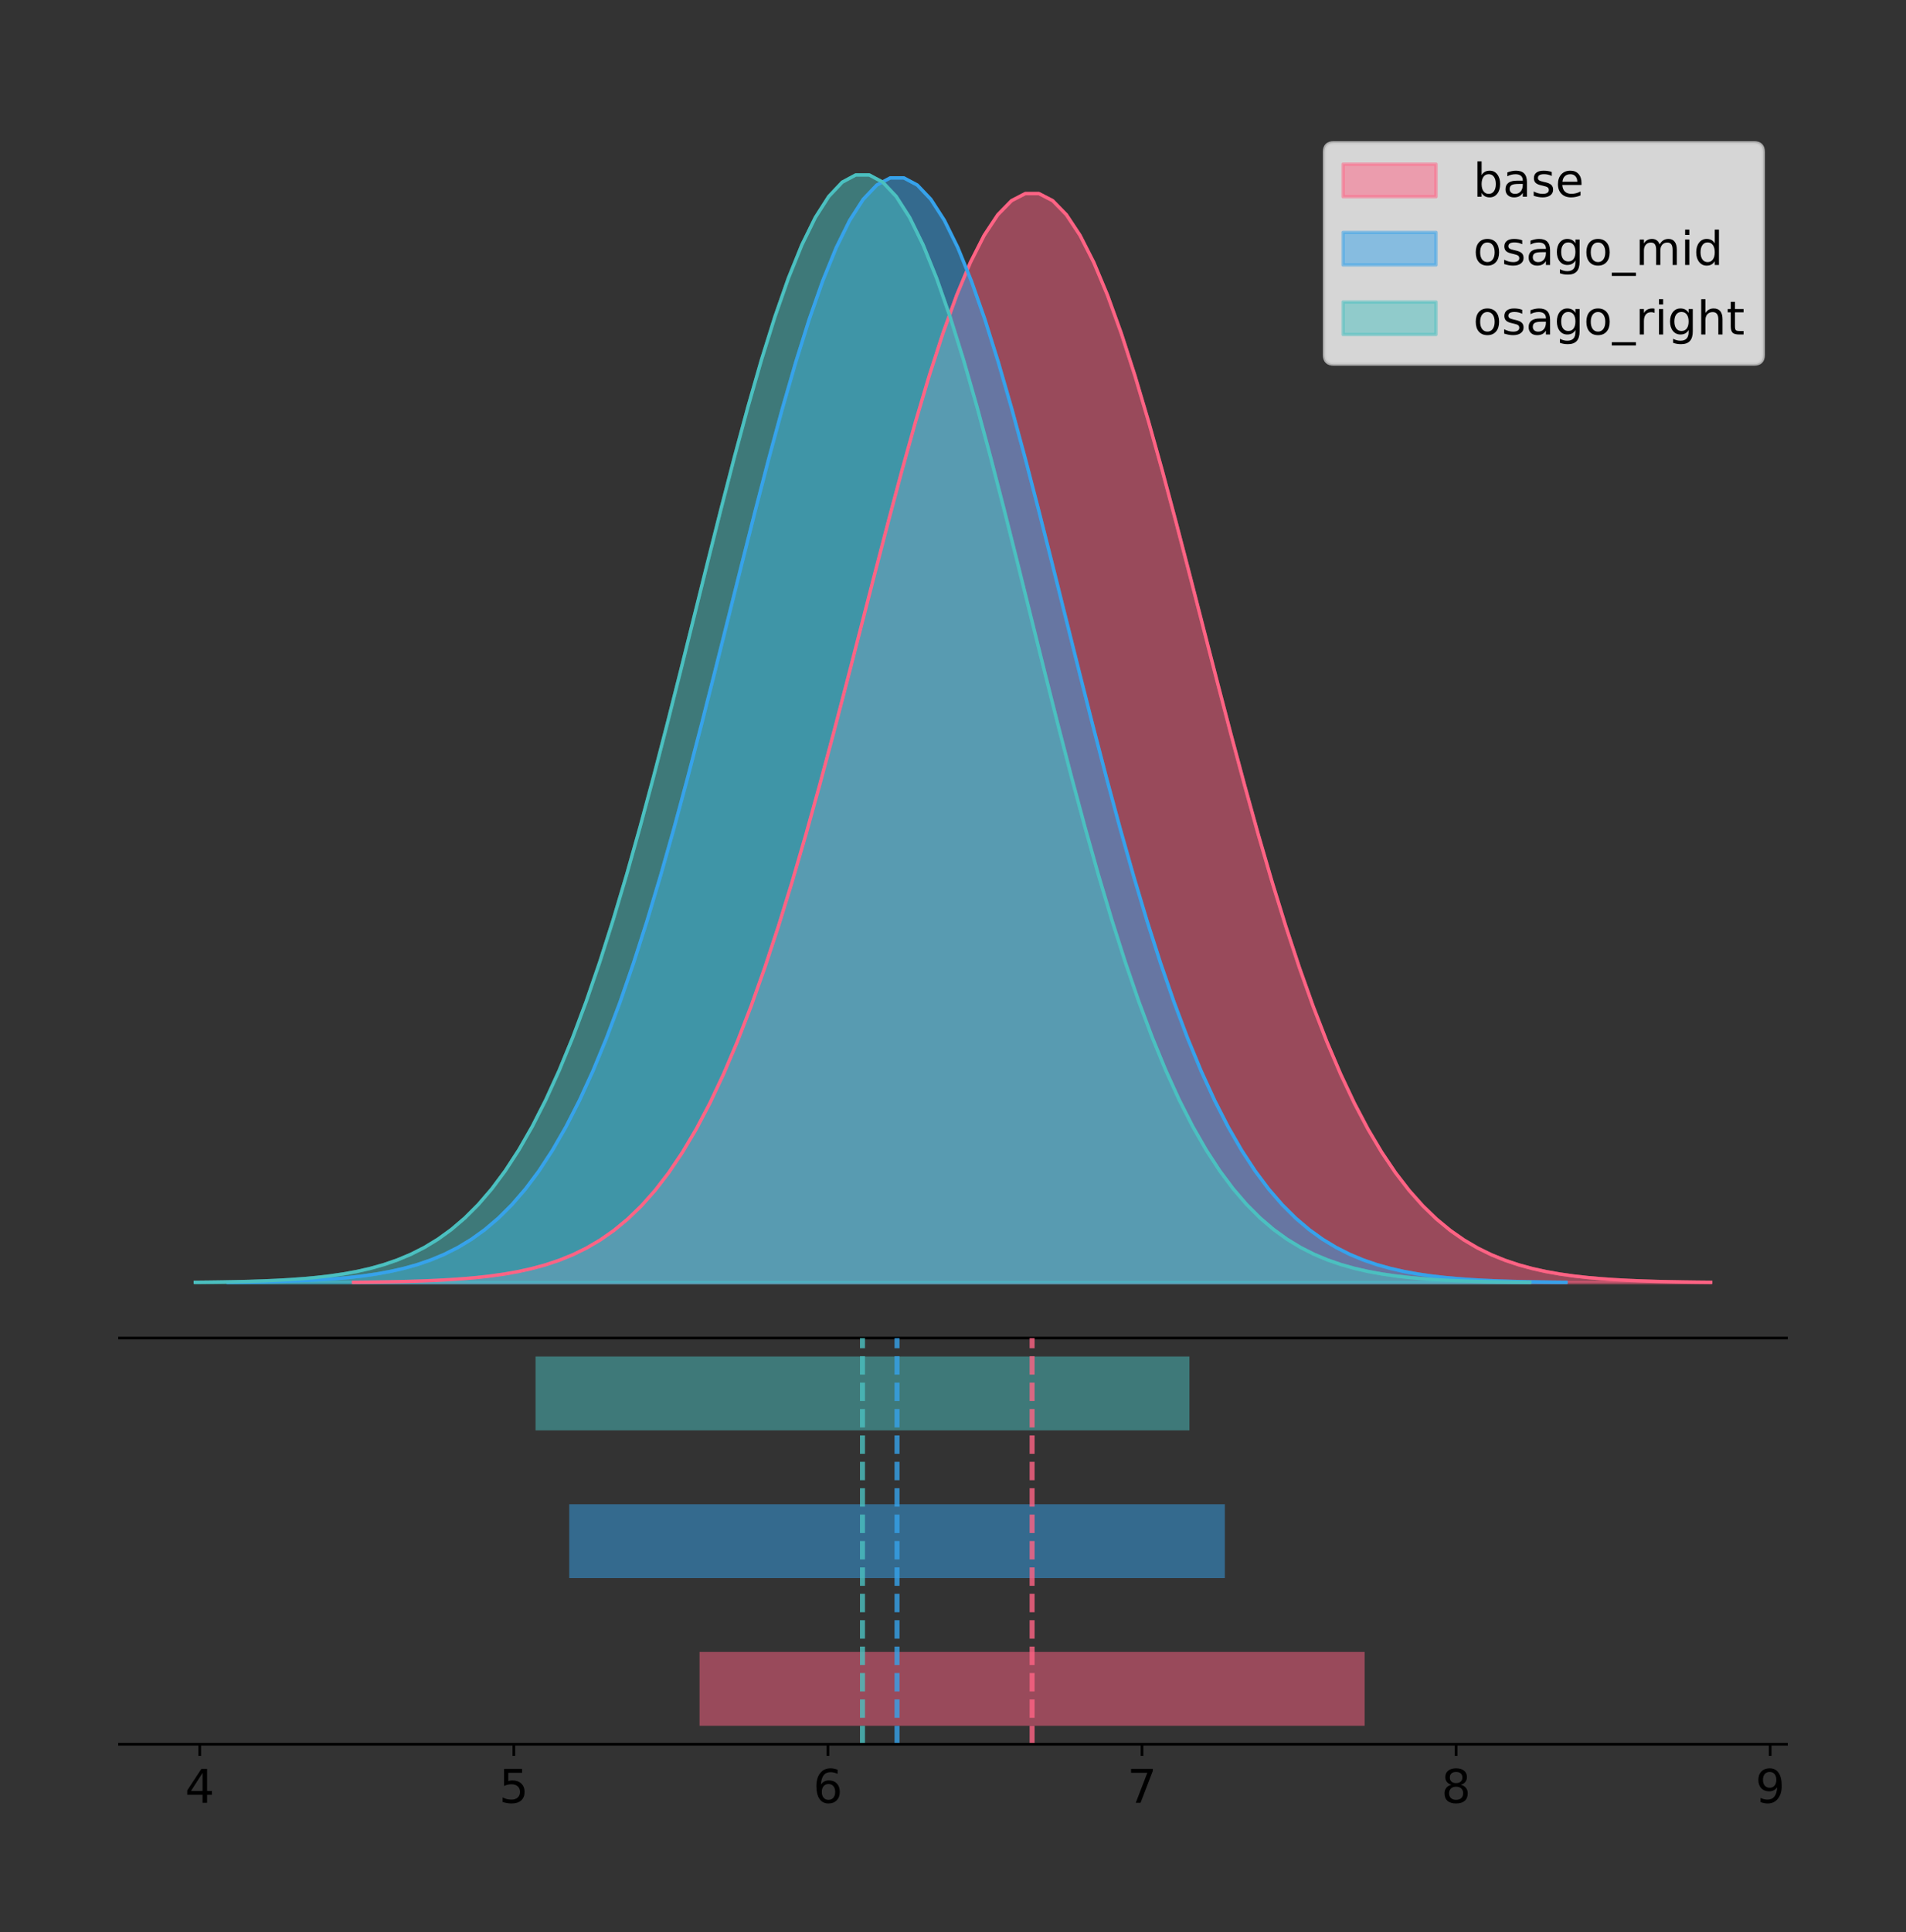 <?xml version="1.0" encoding="utf-8" standalone="no"?>
<!DOCTYPE svg PUBLIC "-//W3C//DTD SVG 1.1//EN"
  "http://www.w3.org/Graphics/SVG/1.1/DTD/svg11.dtd">
<!-- Created with matplotlib (https://matplotlib.org/) -->
<svg height="581.789pt" version="1.1" viewBox="0 0 574.2 581.789" width="574.2pt" xmlns="http://www.w3.org/2000/svg" xmlns:xlink="http://www.w3.org/1999/xlink">
 <rect x="0" y="0" width="574.2" height="581.789" fill="#333333" stroke="none"/>
 <defs>
  <style type="text/css">
*{stroke-linecap:butt;stroke-linejoin:round;}
  </style>
 </defs>
 <g id="figure_1">
  <g id="patch_1">
   <path d="M 0 581.789 
L 574.2 581.789 
L 574.2 0 
L 0 0 
z
" style="fill:none;"/>
  </g>
  <g id="axes_1">
   <g id="patch_2">
    <path d="M 36 402.93 
L 538.2 402.93 
L 538.2 36 
L 36 36 
z
" style="fill:none;"/>
   </g>
   <g id="PolyCollection_1">
    <defs>
     <path d="M 106.483 -195.538 
L 106.483 -195.648 
L 110.613 -195.69 
L 114.743 -195.745 
L 118.873 -195.82 
L 123.004 -195.919 
L 127.134 -196.049 
L 131.264 -196.219 
L 135.394 -196.44 
L 139.524 -196.724 
L 143.655 -197.088 
L 147.785 -197.551 
L 151.915 -198.135 
L 156.045 -198.866 
L 160.175 -199.775 
L 164.306 -200.898 
L 168.436 -202.275 
L 172.566 -203.949 
L 176.696 -205.972 
L 180.826 -208.397 
L 184.957 -211.282 
L 189.087 -214.689 
L 193.217 -218.682 
L 197.347 -223.325 
L 201.477 -228.683 
L 205.608 -234.816 
L 209.738 -241.781 
L 213.868 -249.627 
L 217.998 -258.392 
L 222.128 -268.102 
L 226.259 -278.767 
L 230.389 -290.379 
L 234.519 -302.907 
L 238.649 -316.298 
L 242.779 -330.476 
L 246.91 -345.337 
L 251.04 -360.752 
L 255.17 -376.568 
L 259.3 -392.607 
L 263.43 -408.67 
L 267.561 -424.542 
L 271.691 -439.995 
L 275.821 -454.793 
L 279.951 -468.696 
L 284.081 -481.472 
L 288.212 -492.897 
L 292.342 -502.766 
L 296.472 -510.896 
L 300.602 -517.135 
L 304.732 -521.362 
L 308.863 -523.497 
L 312.993 -523.497 
L 317.123 -521.362 
L 321.253 -517.135 
L 325.383 -510.896 
L 329.514 -502.766 
L 333.644 -492.897 
L 337.774 -481.472 
L 341.904 -468.696 
L 346.034 -454.793 
L 350.165 -439.995 
L 354.295 -424.542 
L 358.425 -408.67 
L 362.555 -392.607 
L 366.685 -376.568 
L 370.816 -360.752 
L 374.946 -345.337 
L 379.076 -330.476 
L 383.206 -316.298 
L 387.336 -302.907 
L 391.467 -290.379 
L 395.597 -278.767 
L 399.727 -268.102 
L 403.857 -258.392 
L 407.987 -249.627 
L 412.118 -241.781 
L 416.248 -234.816 
L 420.378 -228.683 
L 424.508 -223.325 
L 428.638 -218.682 
L 432.769 -214.689 
L 436.899 -211.282 
L 441.029 -208.397 
L 445.159 -205.972 
L 449.289 -203.949 
L 453.42 -202.275 
L 457.55 -200.898 
L 461.68 -199.775 
L 465.81 -198.866 
L 469.941 -198.135 
L 474.071 -197.551 
L 478.201 -197.088 
L 482.331 -196.724 
L 486.461 -196.44 
L 490.592 -196.219 
L 494.722 -196.049 
L 498.852 -195.919 
L 502.982 -195.82 
L 507.112 -195.745 
L 511.243 -195.69 
L 515.373 -195.648 
L 515.373 -195.538 
L 515.373 -195.538 
L 511.243 -195.538 
L 507.112 -195.538 
L 502.982 -195.538 
L 498.852 -195.538 
L 494.722 -195.538 
L 490.592 -195.538 
L 486.461 -195.538 
L 482.331 -195.538 
L 478.201 -195.538 
L 474.071 -195.538 
L 469.941 -195.538 
L 465.81 -195.538 
L 461.68 -195.538 
L 457.55 -195.538 
L 453.42 -195.538 
L 449.289 -195.538 
L 445.159 -195.538 
L 441.029 -195.538 
L 436.899 -195.538 
L 432.769 -195.538 
L 428.638 -195.538 
L 424.508 -195.538 
L 420.378 -195.538 
L 416.248 -195.538 
L 412.118 -195.538 
L 407.987 -195.538 
L 403.857 -195.538 
L 399.727 -195.538 
L 395.597 -195.538 
L 391.467 -195.538 
L 387.336 -195.538 
L 383.206 -195.538 
L 379.076 -195.538 
L 374.946 -195.538 
L 370.816 -195.538 
L 366.685 -195.538 
L 362.555 -195.538 
L 358.425 -195.538 
L 354.295 -195.538 
L 350.165 -195.538 
L 346.034 -195.538 
L 341.904 -195.538 
L 337.774 -195.538 
L 333.644 -195.538 
L 329.514 -195.538 
L 325.383 -195.538 
L 321.253 -195.538 
L 317.123 -195.538 
L 312.993 -195.538 
L 308.863 -195.538 
L 304.732 -195.538 
L 300.602 -195.538 
L 296.472 -195.538 
L 292.342 -195.538 
L 288.212 -195.538 
L 284.081 -195.538 
L 279.951 -195.538 
L 275.821 -195.538 
L 271.691 -195.538 
L 267.561 -195.538 
L 263.43 -195.538 
L 259.3 -195.538 
L 255.17 -195.538 
L 251.04 -195.538 
L 246.91 -195.538 
L 242.779 -195.538 
L 238.649 -195.538 
L 234.519 -195.538 
L 230.389 -195.538 
L 226.259 -195.538 
L 222.128 -195.538 
L 217.998 -195.538 
L 213.868 -195.538 
L 209.738 -195.538 
L 205.608 -195.538 
L 201.477 -195.538 
L 197.347 -195.538 
L 193.217 -195.538 
L 189.087 -195.538 
L 184.957 -195.538 
L 180.826 -195.538 
L 176.696 -195.538 
L 172.566 -195.538 
L 168.436 -195.538 
L 164.306 -195.538 
L 160.175 -195.538 
L 156.045 -195.538 
L 151.915 -195.538 
L 147.785 -195.538 
L 143.655 -195.538 
L 139.524 -195.538 
L 135.394 -195.538 
L 131.264 -195.538 
L 127.134 -195.538 
L 123.004 -195.538 
L 118.873 -195.538 
L 114.743 -195.538 
L 110.613 -195.538 
L 106.483 -195.538 
z
" id="md1d574a4bd" style="stroke:#ff6384;stroke-opacity:0.5;"/>
    </defs>
    <g clip-path="url(#pe624633a8b)">
     <use style="fill:#ff6384;fill-opacity:0.5;stroke:#ff6384;stroke-opacity:0.5;" x="0" xlink:href="#md1d574a4bd" y="581.789"/>
    </g>
   </g>
   <g id="PolyCollection_2">
    <defs>
     <path d="M 68.703 -195.538 
L 68.703 -195.65 
L 72.774 -195.692 
L 76.846 -195.748 
L 80.917 -195.824 
L 84.989 -195.924 
L 89.06 -196.056 
L 93.132 -196.229 
L 97.203 -196.453 
L 101.275 -196.741 
L 105.346 -197.11 
L 109.418 -197.58 
L 113.489 -198.172 
L 117.56 -198.914 
L 121.632 -199.837 
L 125.703 -200.976 
L 129.775 -202.372 
L 133.846 -204.071 
L 137.918 -206.123 
L 141.989 -208.582 
L 146.061 -211.509 
L 150.132 -214.965 
L 154.204 -219.016 
L 158.275 -223.726 
L 162.346 -229.161 
L 166.418 -235.382 
L 170.489 -242.448 
L 174.561 -250.407 
L 178.632 -259.299 
L 182.704 -269.149 
L 186.775 -279.968 
L 190.847 -291.747 
L 194.918 -304.456 
L 198.99 -318.041 
L 203.061 -332.423 
L 207.132 -347.498 
L 211.204 -363.136 
L 215.275 -379.18 
L 219.347 -395.45 
L 223.418 -411.745 
L 227.49 -427.847 
L 231.561 -443.523 
L 235.633 -458.533 
L 239.704 -472.637 
L 243.776 -485.597 
L 247.847 -497.187 
L 251.919 -507.198 
L 255.99 -515.446 
L 260.061 -521.775 
L 264.133 -526.064 
L 268.204 -528.229 
L 272.276 -528.229 
L 276.347 -526.064 
L 280.419 -521.775 
L 284.49 -515.446 
L 288.562 -507.198 
L 292.633 -497.187 
L 296.705 -485.597 
L 300.776 -472.637 
L 304.847 -458.533 
L 308.919 -443.523 
L 312.99 -427.847 
L 317.062 -411.745 
L 321.133 -395.45 
L 325.205 -379.18 
L 329.276 -363.136 
L 333.348 -347.498 
L 337.419 -332.423 
L 341.491 -318.041 
L 345.562 -304.456 
L 349.633 -291.747 
L 353.705 -279.968 
L 357.776 -269.149 
L 361.848 -259.299 
L 365.919 -250.407 
L 369.991 -242.448 
L 374.062 -235.382 
L 378.134 -229.161 
L 382.205 -223.726 
L 386.277 -219.016 
L 390.348 -214.965 
L 394.419 -211.509 
L 398.491 -208.582 
L 402.562 -206.123 
L 406.634 -204.071 
L 410.705 -202.372 
L 414.777 -200.976 
L 418.848 -199.837 
L 422.92 -198.914 
L 426.991 -198.172 
L 431.063 -197.58 
L 435.134 -197.11 
L 439.206 -196.741 
L 443.277 -196.453 
L 447.348 -196.229 
L 451.42 -196.056 
L 455.491 -195.924 
L 459.563 -195.824 
L 463.634 -195.748 
L 467.706 -195.692 
L 471.777 -195.65 
L 471.777 -195.538 
L 471.777 -195.538 
L 467.706 -195.538 
L 463.634 -195.538 
L 459.563 -195.538 
L 455.491 -195.538 
L 451.42 -195.538 
L 447.348 -195.538 
L 443.277 -195.538 
L 439.206 -195.538 
L 435.134 -195.538 
L 431.063 -195.538 
L 426.991 -195.538 
L 422.92 -195.538 
L 418.848 -195.538 
L 414.777 -195.538 
L 410.705 -195.538 
L 406.634 -195.538 
L 402.562 -195.538 
L 398.491 -195.538 
L 394.419 -195.538 
L 390.348 -195.538 
L 386.277 -195.538 
L 382.205 -195.538 
L 378.134 -195.538 
L 374.062 -195.538 
L 369.991 -195.538 
L 365.919 -195.538 
L 361.848 -195.538 
L 357.776 -195.538 
L 353.705 -195.538 
L 349.633 -195.538 
L 345.562 -195.538 
L 341.491 -195.538 
L 337.419 -195.538 
L 333.348 -195.538 
L 329.276 -195.538 
L 325.205 -195.538 
L 321.133 -195.538 
L 317.062 -195.538 
L 312.99 -195.538 
L 308.919 -195.538 
L 304.847 -195.538 
L 300.776 -195.538 
L 296.705 -195.538 
L 292.633 -195.538 
L 288.562 -195.538 
L 284.49 -195.538 
L 280.419 -195.538 
L 276.347 -195.538 
L 272.276 -195.538 
L 268.204 -195.538 
L 264.133 -195.538 
L 260.061 -195.538 
L 255.99 -195.538 
L 251.919 -195.538 
L 247.847 -195.538 
L 243.776 -195.538 
L 239.704 -195.538 
L 235.633 -195.538 
L 231.561 -195.538 
L 227.49 -195.538 
L 223.418 -195.538 
L 219.347 -195.538 
L 215.275 -195.538 
L 211.204 -195.538 
L 207.132 -195.538 
L 203.061 -195.538 
L 198.99 -195.538 
L 194.918 -195.538 
L 190.847 -195.538 
L 186.775 -195.538 
L 182.704 -195.538 
L 178.632 -195.538 
L 174.561 -195.538 
L 170.489 -195.538 
L 166.418 -195.538 
L 162.346 -195.538 
L 158.275 -195.538 
L 154.204 -195.538 
L 150.132 -195.538 
L 146.061 -195.538 
L 141.989 -195.538 
L 137.918 -195.538 
L 133.846 -195.538 
L 129.775 -195.538 
L 125.703 -195.538 
L 121.632 -195.538 
L 117.56 -195.538 
L 113.489 -195.538 
L 109.418 -195.538 
L 105.346 -195.538 
L 101.275 -195.538 
L 97.203 -195.538 
L 93.132 -195.538 
L 89.06 -195.538 
L 84.989 -195.538 
L 80.917 -195.538 
L 76.846 -195.538 
L 72.774 -195.538 
L 68.703 -195.538 
z
" id="md8e611fb69" style="stroke:#36a2eb;stroke-opacity:0.5;"/>
    </defs>
    <g clip-path="url(#pe624633a8b)">
     <use style="fill:#36a2eb;fill-opacity:0.5;stroke:#36a2eb;stroke-opacity:0.5;" x="0" xlink:href="#md8e611fb69" y="581.789"/>
    </g>
   </g>
   <g id="PolyCollection_3">
    <defs>
     <path d="M 58.827 -195.538 
L 58.827 -195.65 
L 62.888 -195.692 
L 66.949 -195.749 
L 71.009 -195.825 
L 75.07 -195.925 
L 79.131 -196.058 
L 83.191 -196.23 
L 87.252 -196.455 
L 91.313 -196.744 
L 95.374 -197.115 
L 99.434 -197.585 
L 103.495 -198.179 
L 107.556 -198.923 
L 111.616 -199.848 
L 115.677 -200.99 
L 119.738 -202.39 
L 123.798 -204.093 
L 127.859 -206.151 
L 131.92 -208.617 
L 135.98 -211.552 
L 140.041 -215.017 
L 144.102 -219.078 
L 148.163 -223.801 
L 152.223 -229.25 
L 156.284 -235.488 
L 160.345 -242.572 
L 164.405 -250.552 
L 168.466 -259.468 
L 172.527 -269.344 
L 176.587 -280.192 
L 180.648 -292.002 
L 184.709 -304.744 
L 188.769 -318.365 
L 192.83 -332.786 
L 196.891 -347.901 
L 200.952 -363.58 
L 205.012 -379.667 
L 209.073 -395.98 
L 213.134 -412.318 
L 217.194 -428.462 
L 221.255 -444.18 
L 225.316 -459.23 
L 229.376 -473.372 
L 233.437 -486.366 
L 237.498 -497.987 
L 241.558 -508.025 
L 245.619 -516.294 
L 249.68 -522.64 
L 253.741 -526.94 
L 257.801 -529.111 
L 261.862 -529.111 
L 265.923 -526.94 
L 269.983 -522.64 
L 274.044 -516.294 
L 278.105 -508.025 
L 282.165 -497.987 
L 286.226 -486.366 
L 290.287 -473.372 
L 294.347 -459.23 
L 298.408 -444.18 
L 302.469 -428.462 
L 306.53 -412.318 
L 310.59 -395.98 
L 314.651 -379.667 
L 318.712 -363.58 
L 322.772 -347.901 
L 326.833 -332.786 
L 330.894 -318.365 
L 334.954 -304.744 
L 339.015 -292.002 
L 343.076 -280.192 
L 347.137 -269.344 
L 351.197 -259.468 
L 355.258 -250.552 
L 359.319 -242.572 
L 363.379 -235.488 
L 367.44 -229.25 
L 371.501 -223.801 
L 375.561 -219.078 
L 379.622 -215.017 
L 383.683 -211.552 
L 387.743 -208.617 
L 391.804 -206.151 
L 395.865 -204.093 
L 399.926 -202.39 
L 403.986 -200.99 
L 408.047 -199.848 
L 412.108 -198.923 
L 416.168 -198.179 
L 420.229 -197.585 
L 424.29 -197.115 
L 428.35 -196.744 
L 432.411 -196.455 
L 436.472 -196.23 
L 440.532 -196.058 
L 444.593 -195.925 
L 448.654 -195.825 
L 452.715 -195.749 
L 456.775 -195.692 
L 460.836 -195.65 
L 460.836 -195.538 
L 460.836 -195.538 
L 456.775 -195.538 
L 452.715 -195.538 
L 448.654 -195.538 
L 444.593 -195.538 
L 440.532 -195.538 
L 436.472 -195.538 
L 432.411 -195.538 
L 428.35 -195.538 
L 424.29 -195.538 
L 420.229 -195.538 
L 416.168 -195.538 
L 412.108 -195.538 
L 408.047 -195.538 
L 403.986 -195.538 
L 399.926 -195.538 
L 395.865 -195.538 
L 391.804 -195.538 
L 387.743 -195.538 
L 383.683 -195.538 
L 379.622 -195.538 
L 375.561 -195.538 
L 371.501 -195.538 
L 367.44 -195.538 
L 363.379 -195.538 
L 359.319 -195.538 
L 355.258 -195.538 
L 351.197 -195.538 
L 347.137 -195.538 
L 343.076 -195.538 
L 339.015 -195.538 
L 334.954 -195.538 
L 330.894 -195.538 
L 326.833 -195.538 
L 322.772 -195.538 
L 318.712 -195.538 
L 314.651 -195.538 
L 310.59 -195.538 
L 306.53 -195.538 
L 302.469 -195.538 
L 298.408 -195.538 
L 294.347 -195.538 
L 290.287 -195.538 
L 286.226 -195.538 
L 282.165 -195.538 
L 278.105 -195.538 
L 274.044 -195.538 
L 269.983 -195.538 
L 265.923 -195.538 
L 261.862 -195.538 
L 257.801 -195.538 
L 253.741 -195.538 
L 249.68 -195.538 
L 245.619 -195.538 
L 241.558 -195.538 
L 237.498 -195.538 
L 233.437 -195.538 
L 229.376 -195.538 
L 225.316 -195.538 
L 221.255 -195.538 
L 217.194 -195.538 
L 213.134 -195.538 
L 209.073 -195.538 
L 205.012 -195.538 
L 200.952 -195.538 
L 196.891 -195.538 
L 192.83 -195.538 
L 188.769 -195.538 
L 184.709 -195.538 
L 180.648 -195.538 
L 176.587 -195.538 
L 172.527 -195.538 
L 168.466 -195.538 
L 164.405 -195.538 
L 160.345 -195.538 
L 156.284 -195.538 
L 152.223 -195.538 
L 148.163 -195.538 
L 144.102 -195.538 
L 140.041 -195.538 
L 135.98 -195.538 
L 131.92 -195.538 
L 127.859 -195.538 
L 123.798 -195.538 
L 119.738 -195.538 
L 115.677 -195.538 
L 111.616 -195.538 
L 107.556 -195.538 
L 103.495 -195.538 
L 99.434 -195.538 
L 95.374 -195.538 
L 91.313 -195.538 
L 87.252 -195.538 
L 83.191 -195.538 
L 79.131 -195.538 
L 75.07 -195.538 
L 71.009 -195.538 
L 66.949 -195.538 
L 62.888 -195.538 
L 58.827 -195.538 
z
" id="m585164ba20" style="stroke:#4bc0c0;stroke-opacity:0.5;"/>
    </defs>
    <g clip-path="url(#pe624633a8b)">
     <use style="fill:#4bc0c0;fill-opacity:0.5;stroke:#4bc0c0;stroke-opacity:0.5;" x="0" xlink:href="#m585164ba20" y="581.789"/>
    </g>
   </g>
   <g id="line2d_1">
    <path clip-path="url(#pe624633a8b)" d="M 106.483 386.141 
L 110.613 386.1 
L 114.743 386.044 
L 118.873 385.969 
L 123.004 385.871 
L 127.134 385.741 
L 131.264 385.571 
L 135.394 385.35 
L 139.524 385.065 
L 143.655 384.701 
L 147.785 384.239 
L 151.915 383.655 
L 156.045 382.923 
L 160.175 382.014 
L 164.306 380.891 
L 168.436 379.515 
L 172.566 377.84 
L 176.696 375.817 
L 180.826 373.392 
L 184.957 370.507 
L 189.087 367.1 
L 193.217 363.107 
L 197.347 358.464 
L 201.477 353.107 
L 205.608 346.974 
L 209.738 340.009 
L 213.868 332.163 
L 217.998 323.398 
L 222.128 313.687 
L 226.259 303.022 
L 230.389 291.411 
L 234.519 278.883 
L 238.649 265.491 
L 242.779 251.313 
L 246.91 236.452 
L 251.04 221.037 
L 255.17 205.221 
L 259.3 189.183 
L 263.43 173.119 
L 267.561 157.247 
L 271.691 141.794 
L 275.821 126.997 
L 279.951 113.094 
L 284.081 100.318 
L 288.212 88.893 
L 292.342 79.024 
L 296.472 70.893 
L 300.602 64.655 
L 304.732 60.427 
L 308.863 58.292 
L 312.993 58.292 
L 317.123 60.427 
L 321.253 64.655 
L 325.383 70.893 
L 329.514 79.024 
L 333.644 88.893 
L 337.774 100.318 
L 341.904 113.094 
L 346.034 126.997 
L 350.165 141.794 
L 354.295 157.247 
L 358.425 173.119 
L 362.555 189.183 
L 366.685 205.221 
L 370.816 221.037 
L 374.946 236.452 
L 379.076 251.313 
L 383.206 265.491 
L 387.336 278.883 
L 391.467 291.411 
L 395.597 303.022 
L 399.727 313.687 
L 403.857 323.398 
L 407.987 332.163 
L 412.118 340.009 
L 416.248 346.974 
L 420.378 353.107 
L 424.508 358.464 
L 428.638 363.107 
L 432.769 367.1 
L 436.899 370.507 
L 441.029 373.392 
L 445.159 375.817 
L 449.289 377.84 
L 453.42 379.515 
L 457.55 380.891 
L 461.68 382.014 
L 465.81 382.923 
L 469.941 383.655 
L 474.071 384.239 
L 478.201 384.701 
L 482.331 385.065 
L 486.461 385.35 
L 490.592 385.571 
L 494.722 385.741 
L 498.852 385.871 
L 502.982 385.969 
L 507.112 386.044 
L 511.243 386.1 
L 515.373 386.141 
" style="fill:none;stroke:#ff6384;stroke-linecap:square;"/>
   </g>
   <g id="line2d_2">
    <path clip-path="url(#pe624633a8b)" d="M 68.703 386.14 
L 72.774 386.098 
L 76.846 386.041 
L 80.917 385.965 
L 84.989 385.865 
L 89.06 385.733 
L 93.132 385.561 
L 97.203 385.337 
L 101.275 385.048 
L 105.346 384.679 
L 109.418 384.21 
L 113.489 383.617 
L 117.56 382.875 
L 121.632 381.953 
L 125.703 380.814 
L 129.775 379.417 
L 133.846 377.719 
L 137.918 375.667 
L 141.989 373.207 
L 146.061 370.28 
L 150.132 366.824 
L 154.204 362.774 
L 158.275 358.063 
L 162.346 352.629 
L 166.418 346.407 
L 170.489 339.341 
L 174.561 331.382 
L 178.632 322.491 
L 182.704 312.64 
L 186.775 301.821 
L 190.847 290.042 
L 194.918 277.334 
L 198.99 263.749 
L 203.061 249.366 
L 207.132 234.291 
L 211.204 218.653 
L 215.275 202.609 
L 219.347 186.339 
L 223.418 170.044 
L 227.49 153.943 
L 231.561 138.267 
L 235.633 123.256 
L 239.704 109.152 
L 243.776 96.192 
L 247.847 84.602 
L 251.919 74.591 
L 255.99 66.343 
L 260.061 60.014 
L 264.133 55.726 
L 268.204 53.56 
L 272.276 53.56 
L 276.347 55.726 
L 280.419 60.014 
L 284.49 66.343 
L 288.562 74.591 
L 292.633 84.602 
L 296.705 96.192 
L 300.776 109.152 
L 304.847 123.256 
L 308.919 138.267 
L 312.99 153.943 
L 317.062 170.044 
L 321.133 186.339 
L 325.205 202.609 
L 329.276 218.653 
L 333.348 234.291 
L 337.419 249.366 
L 341.491 263.749 
L 345.562 277.334 
L 349.633 290.042 
L 353.705 301.821 
L 357.776 312.64 
L 361.848 322.491 
L 365.919 331.382 
L 369.991 339.341 
L 374.062 346.407 
L 378.134 352.629 
L 382.205 358.063 
L 386.277 362.774 
L 390.348 366.824 
L 394.419 370.28 
L 398.491 373.207 
L 402.562 375.667 
L 406.634 377.719 
L 410.705 379.417 
L 414.777 380.814 
L 418.848 381.953 
L 422.92 382.875 
L 426.991 383.617 
L 431.063 384.21 
L 435.134 384.679 
L 439.206 385.048 
L 443.277 385.337 
L 447.348 385.561 
L 451.42 385.733 
L 455.491 385.865 
L 459.563 385.965 
L 463.634 386.041 
L 467.706 386.098 
L 471.777 386.14 
" style="fill:none;stroke:#36a2eb;stroke-linecap:square;"/>
   </g>
   <g id="line2d_3">
    <path clip-path="url(#pe624633a8b)" d="M 58.827 386.139 
L 62.888 386.097 
L 66.949 386.04 
L 71.009 385.965 
L 75.07 385.864 
L 79.131 385.732 
L 83.191 385.559 
L 87.252 385.334 
L 91.313 385.045 
L 95.374 384.675 
L 99.434 384.204 
L 103.495 383.61 
L 107.556 382.867 
L 111.616 381.941 
L 115.677 380.799 
L 119.738 379.399 
L 123.798 377.696 
L 127.859 375.639 
L 131.92 373.172 
L 135.98 370.238 
L 140.041 366.772 
L 144.102 362.711 
L 148.163 357.989 
L 152.223 352.539 
L 156.284 346.301 
L 160.345 339.217 
L 164.405 331.237 
L 168.466 322.322 
L 172.527 312.445 
L 176.587 301.597 
L 180.648 289.787 
L 184.709 277.045 
L 188.769 263.424 
L 192.83 249.004 
L 196.891 233.888 
L 200.952 218.209 
L 205.012 202.123 
L 209.073 185.809 
L 213.134 169.471 
L 217.194 153.327 
L 221.255 137.61 
L 225.316 122.559 
L 229.376 108.418 
L 233.437 95.423 
L 237.498 83.803 
L 241.558 73.765 
L 245.619 65.495 
L 249.68 59.15 
L 253.741 54.85 
L 257.801 52.679 
L 261.862 52.679 
L 265.923 54.85 
L 269.983 59.15 
L 274.044 65.495 
L 278.105 73.765 
L 282.165 83.803 
L 286.226 95.423 
L 290.287 108.418 
L 294.347 122.559 
L 298.408 137.61 
L 302.469 153.327 
L 306.53 169.471 
L 310.59 185.809 
L 314.651 202.123 
L 318.712 218.209 
L 322.772 233.888 
L 326.833 249.004 
L 330.894 263.424 
L 334.954 277.045 
L 339.015 289.787 
L 343.076 301.597 
L 347.137 312.445 
L 351.197 322.322 
L 355.258 331.237 
L 359.319 339.217 
L 363.379 346.301 
L 367.44 352.539 
L 371.501 357.989 
L 375.561 362.711 
L 379.622 366.772 
L 383.683 370.238 
L 387.743 373.172 
L 391.804 375.639 
L 395.865 377.696 
L 399.926 379.399 
L 403.986 380.799 
L 408.047 381.941 
L 412.108 382.867 
L 416.168 383.61 
L 420.229 384.204 
L 424.29 384.675 
L 428.35 385.045 
L 432.411 385.334 
L 436.472 385.559 
L 440.532 385.732 
L 444.593 385.864 
L 448.654 385.965 
L 452.715 386.04 
L 456.775 386.097 
L 460.836 386.139 
" style="fill:none;stroke:#4bc0c0;stroke-linecap:square;"/>
   </g>
   <g id="patch_3">
    <path d="M 36 402.93 
L 538.2 402.93 
" style="fill:none;stroke:#000000;stroke-linecap:square;stroke-linejoin:miter;stroke-width:0.8;"/>
   </g>
   <g id="legend_1">
    <g id="patch_4">
     <path d="M 401.814 109.627 
L 528.4 109.627 
Q 531.2 109.627 531.2 106.827 
L 531.2 45.8 
Q 531.2 43 528.4 43 
L 401.814 43 
Q 399.014 43 399.014 45.8 
L 399.014 106.827 
Q 399.014 109.627 401.814 109.627 
z
" style="fill:#ffffff;opacity:0.8;stroke:#cccccc;stroke-linejoin:miter;"/>
    </g>
    <g id="patch_5">
     <path d="M 404.614 59.238 
L 432.614 59.238 
L 432.614 49.438 
L 404.614 49.438 
z
" style="fill:#ff6384;opacity:0.5;stroke:#ff6384;stroke-linejoin:miter;"/>
    </g>
    <g id="text_1">
     <!-- base -->
     <defs>
      <path d="M 48.688 27.297 
Q 48.688 37.203 44.609 42.844 
Q 40.531 48.484 33.406 48.484 
Q 26.266 48.484 22.188 42.844 
Q 18.109 37.203 18.109 27.297 
Q 18.109 17.391 22.188 11.75 
Q 26.266 6.109 33.406 6.109 
Q 40.531 6.109 44.609 11.75 
Q 48.688 17.391 48.688 27.297 
z
M 18.109 46.391 
Q 20.953 51.266 25.266 53.625 
Q 29.594 56 35.594 56 
Q 45.562 56 51.781 48.094 
Q 58.016 40.188 58.016 27.297 
Q 58.016 14.406 51.781 6.484 
Q 45.562 -1.422 35.594 -1.422 
Q 29.594 -1.422 25.266 0.953 
Q 20.953 3.328 18.109 8.203 
L 18.109 0 
L 9.078 0 
L 9.078 75.984 
L 18.109 75.984 
z
" id="DejaVuSans-98"/>
      <path d="M 34.281 27.484 
Q 23.391 27.484 19.188 25 
Q 14.984 22.516 14.984 16.5 
Q 14.984 11.719 18.141 8.906 
Q 21.297 6.109 26.703 6.109 
Q 34.188 6.109 38.703 11.406 
Q 43.219 16.703 43.219 25.484 
L 43.219 27.484 
z
M 52.203 31.203 
L 52.203 0 
L 43.219 0 
L 43.219 8.297 
Q 40.141 3.328 35.547 0.953 
Q 30.953 -1.422 24.312 -1.422 
Q 15.922 -1.422 10.953 3.297 
Q 6 8.016 6 15.922 
Q 6 25.141 12.172 29.828 
Q 18.359 34.516 30.609 34.516 
L 43.219 34.516 
L 43.219 35.406 
Q 43.219 41.609 39.141 45 
Q 35.062 48.391 27.688 48.391 
Q 23 48.391 18.547 47.266 
Q 14.109 46.141 10.016 43.891 
L 10.016 52.203 
Q 14.938 54.109 19.578 55.047 
Q 24.219 56 28.609 56 
Q 40.484 56 46.344 49.844 
Q 52.203 43.703 52.203 31.203 
z
" id="DejaVuSans-97"/>
      <path d="M 44.281 53.078 
L 44.281 44.578 
Q 40.484 46.531 36.375 47.5 
Q 32.281 48.484 27.875 48.484 
Q 21.188 48.484 17.844 46.438 
Q 14.5 44.391 14.5 40.281 
Q 14.5 37.156 16.891 35.375 
Q 19.281 33.594 26.516 31.984 
L 29.594 31.297 
Q 39.156 29.25 43.188 25.516 
Q 47.219 21.781 47.219 15.094 
Q 47.219 7.469 41.188 3.016 
Q 35.156 -1.422 24.609 -1.422 
Q 20.219 -1.422 15.453 -0.562 
Q 10.688 0.297 5.422 2 
L 5.422 11.281 
Q 10.406 8.688 15.234 7.391 
Q 20.062 6.109 24.812 6.109 
Q 31.156 6.109 34.562 8.281 
Q 37.984 10.453 37.984 14.406 
Q 37.984 18.062 35.516 20.016 
Q 33.062 21.969 24.703 23.781 
L 21.578 24.516 
Q 13.234 26.266 9.516 29.906 
Q 5.812 33.547 5.812 39.891 
Q 5.812 47.609 11.281 51.797 
Q 16.75 56 26.812 56 
Q 31.781 56 36.172 55.266 
Q 40.578 54.547 44.281 53.078 
z
" id="DejaVuSans-115"/>
      <path d="M 56.203 29.594 
L 56.203 25.203 
L 14.891 25.203 
Q 15.484 15.922 20.484 11.062 
Q 25.484 6.203 34.422 6.203 
Q 39.594 6.203 44.453 7.469 
Q 49.312 8.734 54.109 11.281 
L 54.109 2.781 
Q 49.266 0.734 44.188 -0.344 
Q 39.109 -1.422 33.891 -1.422 
Q 20.797 -1.422 13.156 6.188 
Q 5.516 13.812 5.516 26.812 
Q 5.516 40.234 12.766 48.109 
Q 20.016 56 32.328 56 
Q 43.359 56 49.781 48.891 
Q 56.203 41.797 56.203 29.594 
z
M 47.219 32.234 
Q 47.125 39.594 43.094 43.984 
Q 39.062 48.391 32.422 48.391 
Q 24.906 48.391 20.391 44.141 
Q 15.875 39.891 15.188 32.172 
z
" id="DejaVuSans-101"/>
     </defs>
     <g transform="translate(443.814 59.238)scale(0.14 -0.14)">
      <use xlink:href="#DejaVuSans-98"/>
      <use x="63.477" xlink:href="#DejaVuSans-97"/>
      <use x="124.756" xlink:href="#DejaVuSans-115"/>
      <use x="176.855" xlink:href="#DejaVuSans-101"/>
     </g>
    </g>
    <g id="patch_6">
     <path d="M 404.614 79.787 
L 432.614 79.787 
L 432.614 69.987 
L 404.614 69.987 
z
" style="fill:#36a2eb;opacity:0.5;stroke:#36a2eb;stroke-linejoin:miter;"/>
    </g>
    <g id="text_2">
     <!-- osago_mid -->
     <defs>
      <path d="M 30.609 48.391 
Q 23.391 48.391 19.188 42.75 
Q 14.984 37.109 14.984 27.297 
Q 14.984 17.484 19.156 11.844 
Q 23.344 6.203 30.609 6.203 
Q 37.797 6.203 41.984 11.859 
Q 46.188 17.531 46.188 27.297 
Q 46.188 37.016 41.984 42.703 
Q 37.797 48.391 30.609 48.391 
z
M 30.609 56 
Q 42.328 56 49.016 48.375 
Q 55.719 40.766 55.719 27.297 
Q 55.719 13.875 49.016 6.219 
Q 42.328 -1.422 30.609 -1.422 
Q 18.844 -1.422 12.172 6.219 
Q 5.516 13.875 5.516 27.297 
Q 5.516 40.766 12.172 48.375 
Q 18.844 56 30.609 56 
z
" id="DejaVuSans-111"/>
      <path d="M 45.406 27.984 
Q 45.406 37.75 41.375 43.109 
Q 37.359 48.484 30.078 48.484 
Q 22.859 48.484 18.828 43.109 
Q 14.797 37.75 14.797 27.984 
Q 14.797 18.266 18.828 12.891 
Q 22.859 7.516 30.078 7.516 
Q 37.359 7.516 41.375 12.891 
Q 45.406 18.266 45.406 27.984 
z
M 54.391 6.781 
Q 54.391 -7.172 48.188 -13.984 
Q 42 -20.797 29.203 -20.797 
Q 24.469 -20.797 20.266 -20.094 
Q 16.062 -19.391 12.109 -17.922 
L 12.109 -9.188 
Q 16.062 -11.328 19.922 -12.344 
Q 23.781 -13.375 27.781 -13.375 
Q 36.625 -13.375 41.016 -8.766 
Q 45.406 -4.156 45.406 5.172 
L 45.406 9.625 
Q 42.625 4.781 38.281 2.391 
Q 33.938 0 27.875 0 
Q 17.828 0 11.672 7.656 
Q 5.516 15.328 5.516 27.984 
Q 5.516 40.672 11.672 48.328 
Q 17.828 56 27.875 56 
Q 33.938 56 38.281 53.609 
Q 42.625 51.219 45.406 46.391 
L 45.406 54.688 
L 54.391 54.688 
z
" id="DejaVuSans-103"/>
      <path d="M 50.984 -16.609 
L 50.984 -23.578 
L -0.984 -23.578 
L -0.984 -16.609 
z
" id="DejaVuSans-95"/>
      <path d="M 52 44.188 
Q 55.375 50.25 60.062 53.125 
Q 64.75 56 71.094 56 
Q 79.641 56 84.281 50.016 
Q 88.922 44.047 88.922 33.016 
L 88.922 0 
L 79.891 0 
L 79.891 32.719 
Q 79.891 40.578 77.094 44.375 
Q 74.312 48.188 68.609 48.188 
Q 61.625 48.188 57.562 43.547 
Q 53.516 38.922 53.516 30.906 
L 53.516 0 
L 44.484 0 
L 44.484 32.719 
Q 44.484 40.625 41.703 44.406 
Q 38.922 48.188 33.109 48.188 
Q 26.219 48.188 22.156 43.531 
Q 18.109 38.875 18.109 30.906 
L 18.109 0 
L 9.078 0 
L 9.078 54.688 
L 18.109 54.688 
L 18.109 46.188 
Q 21.188 51.219 25.484 53.609 
Q 29.781 56 35.688 56 
Q 41.656 56 45.828 52.969 
Q 50 49.953 52 44.188 
z
" id="DejaVuSans-109"/>
      <path d="M 9.422 54.688 
L 18.406 54.688 
L 18.406 0 
L 9.422 0 
z
M 9.422 75.984 
L 18.406 75.984 
L 18.406 64.594 
L 9.422 64.594 
z
" id="DejaVuSans-105"/>
      <path d="M 45.406 46.391 
L 45.406 75.984 
L 54.391 75.984 
L 54.391 0 
L 45.406 0 
L 45.406 8.203 
Q 42.578 3.328 38.25 0.953 
Q 33.938 -1.422 27.875 -1.422 
Q 17.969 -1.422 11.734 6.484 
Q 5.516 14.406 5.516 27.297 
Q 5.516 40.188 11.734 48.094 
Q 17.969 56 27.875 56 
Q 33.938 56 38.25 53.625 
Q 42.578 51.266 45.406 46.391 
z
M 14.797 27.297 
Q 14.797 17.391 18.875 11.75 
Q 22.953 6.109 30.078 6.109 
Q 37.203 6.109 41.297 11.75 
Q 45.406 17.391 45.406 27.297 
Q 45.406 37.203 41.297 42.844 
Q 37.203 48.484 30.078 48.484 
Q 22.953 48.484 18.875 42.844 
Q 14.797 37.203 14.797 27.297 
z
" id="DejaVuSans-100"/>
     </defs>
     <g transform="translate(443.814 79.787)scale(0.14 -0.14)">
      <use xlink:href="#DejaVuSans-111"/>
      <use x="61.182" xlink:href="#DejaVuSans-115"/>
      <use x="113.281" xlink:href="#DejaVuSans-97"/>
      <use x="174.561" xlink:href="#DejaVuSans-103"/>
      <use x="238.037" xlink:href="#DejaVuSans-111"/>
      <use x="299.219" xlink:href="#DejaVuSans-95"/>
      <use x="349.219" xlink:href="#DejaVuSans-109"/>
      <use x="446.631" xlink:href="#DejaVuSans-105"/>
      <use x="474.414" xlink:href="#DejaVuSans-100"/>
     </g>
    </g>
    <g id="patch_7">
     <path d="M 404.614 100.726 
L 432.614 100.726 
L 432.614 90.926 
L 404.614 90.926 
z
" style="fill:#4bc0c0;opacity:0.5;stroke:#4bc0c0;stroke-linejoin:miter;"/>
    </g>
    <g id="text_3">
     <!-- osago_right -->
     <defs>
      <path d="M 41.109 46.297 
Q 39.594 47.172 37.812 47.578 
Q 36.031 48 33.891 48 
Q 26.266 48 22.188 43.047 
Q 18.109 38.094 18.109 28.812 
L 18.109 0 
L 9.078 0 
L 9.078 54.688 
L 18.109 54.688 
L 18.109 46.188 
Q 20.953 51.172 25.484 53.578 
Q 30.031 56 36.531 56 
Q 37.453 56 38.578 55.875 
Q 39.703 55.766 41.062 55.516 
z
" id="DejaVuSans-114"/>
      <path d="M 54.891 33.016 
L 54.891 0 
L 45.906 0 
L 45.906 32.719 
Q 45.906 40.484 42.875 44.328 
Q 39.844 48.188 33.797 48.188 
Q 26.516 48.188 22.312 43.547 
Q 18.109 38.922 18.109 30.906 
L 18.109 0 
L 9.078 0 
L 9.078 75.984 
L 18.109 75.984 
L 18.109 46.188 
Q 21.344 51.125 25.703 53.562 
Q 30.078 56 35.797 56 
Q 45.219 56 50.047 50.172 
Q 54.891 44.344 54.891 33.016 
z
" id="DejaVuSans-104"/>
      <path d="M 18.312 70.219 
L 18.312 54.688 
L 36.812 54.688 
L 36.812 47.703 
L 18.312 47.703 
L 18.312 18.016 
Q 18.312 11.328 20.141 9.422 
Q 21.969 7.516 27.594 7.516 
L 36.812 7.516 
L 36.812 0 
L 27.594 0 
Q 17.188 0 13.234 3.875 
Q 9.281 7.766 9.281 18.016 
L 9.281 47.703 
L 2.688 47.703 
L 2.688 54.688 
L 9.281 54.688 
L 9.281 70.219 
z
" id="DejaVuSans-116"/>
     </defs>
     <g transform="translate(443.814 100.726)scale(0.14 -0.14)">
      <use xlink:href="#DejaVuSans-111"/>
      <use x="61.182" xlink:href="#DejaVuSans-115"/>
      <use x="113.281" xlink:href="#DejaVuSans-97"/>
      <use x="174.561" xlink:href="#DejaVuSans-103"/>
      <use x="238.037" xlink:href="#DejaVuSans-111"/>
      <use x="299.219" xlink:href="#DejaVuSans-95"/>
      <use x="349.219" xlink:href="#DejaVuSans-114"/>
      <use x="390.332" xlink:href="#DejaVuSans-105"/>
      <use x="418.115" xlink:href="#DejaVuSans-103"/>
      <use x="481.592" xlink:href="#DejaVuSans-104"/>
      <use x="544.971" xlink:href="#DejaVuSans-116"/>
     </g>
    </g>
   </g>
  </g>
  <g id="axes_2">
   <g id="patch_8">
    <path d="M 36 525.24 
L 538.2 525.24 
L 538.2 402.93 
L 36 402.93 
z
" style="fill:none;"/>
   </g>
   <g id="patch_9">
    <path clip-path="url(#p1d88b9756e)" d="M 210.75 519.68 
L 411.106 519.68 
L 411.106 497.442 
L 210.75 497.442 
z
" style="fill:#ff6384;opacity:0.5;"/>
   </g>
   <g id="patch_10">
    <path clip-path="url(#p1d88b9756e)" d="M 171.487 475.204 
L 368.993 475.204 
L 368.993 452.966 
L 171.487 452.966 
z
" style="fill:#36a2eb;opacity:0.5;"/>
   </g>
   <g id="patch_11">
    <path clip-path="url(#p1d88b9756e)" d="M 161.339 430.728 
L 358.324 430.728 
L 358.324 408.49 
L 161.339 408.49 
z
" style="fill:#4bc0c0;opacity:0.5;"/>
   </g>
   <g id="matplotlib.axis_1">
    <g id="xtick_1">
     <g id="line2d_4">
      <defs>
       <path d="M 0 0 
L 0 3.5 
" id="m4cbd4dd152" style="stroke:#000000;stroke-width:0.8;"/>
      </defs>
      <g>
       <use style="stroke:#000000;stroke-width:0.8;" x="60.178" xlink:href="#m4cbd4dd152" y="525.24"/>
      </g>
     </g>
     <g id="text_4">
      <!-- 4 -->
      <defs>
       <path d="M 37.797 64.312 
L 12.891 25.391 
L 37.797 25.391 
z
M 35.203 72.906 
L 47.609 72.906 
L 47.609 25.391 
L 58.016 25.391 
L 58.016 17.188 
L 47.609 17.188 
L 47.609 0 
L 37.797 0 
L 37.797 17.188 
L 4.891 17.188 
L 4.891 26.703 
z
" id="DejaVuSans-52"/>
      </defs>
      <g transform="translate(55.724 542.878)scale(0.14 -0.14)">
       <use xlink:href="#DejaVuSans-52"/>
      </g>
     </g>
    </g>
    <g id="xtick_2">
     <g id="line2d_5">
      <g>
       <use style="stroke:#000000;stroke-width:0.8;" x="154.801" xlink:href="#m4cbd4dd152" y="525.24"/>
      </g>
     </g>
     <g id="text_5">
      <!-- 5 -->
      <defs>
       <path d="M 10.797 72.906 
L 49.516 72.906 
L 49.516 64.594 
L 19.828 64.594 
L 19.828 46.734 
Q 21.969 47.469 24.109 47.828 
Q 26.266 48.188 28.422 48.188 
Q 40.625 48.188 47.75 41.5 
Q 54.891 34.812 54.891 23.391 
Q 54.891 11.625 47.562 5.094 
Q 40.234 -1.422 26.906 -1.422 
Q 22.312 -1.422 17.547 -0.641 
Q 12.797 0.141 7.719 1.703 
L 7.719 11.625 
Q 12.109 9.234 16.797 8.062 
Q 21.484 6.891 26.703 6.891 
Q 35.156 6.891 40.078 11.328 
Q 45.016 15.766 45.016 23.391 
Q 45.016 31 40.078 35.438 
Q 35.156 39.891 26.703 39.891 
Q 22.75 39.891 18.812 39.016 
Q 14.891 38.141 10.797 36.281 
z
" id="DejaVuSans-53"/>
      </defs>
      <g transform="translate(150.347 542.878)scale(0.14 -0.14)">
       <use xlink:href="#DejaVuSans-53"/>
      </g>
     </g>
    </g>
    <g id="xtick_3">
     <g id="line2d_6">
      <g>
       <use style="stroke:#000000;stroke-width:0.8;" x="249.423" xlink:href="#m4cbd4dd152" y="525.24"/>
      </g>
     </g>
     <g id="text_6">
      <!-- 6 -->
      <defs>
       <path d="M 33.016 40.375 
Q 26.375 40.375 22.484 35.828 
Q 18.609 31.297 18.609 23.391 
Q 18.609 15.531 22.484 10.953 
Q 26.375 6.391 33.016 6.391 
Q 39.656 6.391 43.531 10.953 
Q 47.406 15.531 47.406 23.391 
Q 47.406 31.297 43.531 35.828 
Q 39.656 40.375 33.016 40.375 
z
M 52.594 71.297 
L 52.594 62.312 
Q 48.875 64.062 45.094 64.984 
Q 41.312 65.922 37.594 65.922 
Q 27.828 65.922 22.672 59.328 
Q 17.531 52.734 16.797 39.406 
Q 19.672 43.656 24.016 45.922 
Q 28.375 48.188 33.594 48.188 
Q 44.578 48.188 50.953 41.516 
Q 57.328 34.859 57.328 23.391 
Q 57.328 12.156 50.688 5.359 
Q 44.047 -1.422 33.016 -1.422 
Q 20.359 -1.422 13.672 8.266 
Q 6.984 17.969 6.984 36.375 
Q 6.984 53.656 15.188 63.938 
Q 23.391 74.219 37.203 74.219 
Q 40.922 74.219 44.703 73.484 
Q 48.484 72.75 52.594 71.297 
z
" id="DejaVuSans-54"/>
      </defs>
      <g transform="translate(244.969 542.878)scale(0.14 -0.14)">
       <use xlink:href="#DejaVuSans-54"/>
      </g>
     </g>
    </g>
    <g id="xtick_4">
     <g id="line2d_7">
      <g>
       <use style="stroke:#000000;stroke-width:0.8;" x="344.046" xlink:href="#m4cbd4dd152" y="525.24"/>
      </g>
     </g>
     <g id="text_7">
      <!-- 7 -->
      <defs>
       <path d="M 8.203 72.906 
L 55.078 72.906 
L 55.078 68.703 
L 28.609 0 
L 18.312 0 
L 43.219 64.594 
L 8.203 64.594 
z
" id="DejaVuSans-55"/>
      </defs>
      <g transform="translate(339.592 542.878)scale(0.14 -0.14)">
       <use xlink:href="#DejaVuSans-55"/>
      </g>
     </g>
    </g>
    <g id="xtick_5">
     <g id="line2d_8">
      <g>
       <use style="stroke:#000000;stroke-width:0.8;" x="438.668" xlink:href="#m4cbd4dd152" y="525.24"/>
      </g>
     </g>
     <g id="text_8">
      <!-- 8 -->
      <defs>
       <path d="M 31.781 34.625 
Q 24.75 34.625 20.719 30.859 
Q 16.703 27.094 16.703 20.516 
Q 16.703 13.922 20.719 10.156 
Q 24.75 6.391 31.781 6.391 
Q 38.812 6.391 42.859 10.172 
Q 46.922 13.969 46.922 20.516 
Q 46.922 27.094 42.891 30.859 
Q 38.875 34.625 31.781 34.625 
z
M 21.922 38.812 
Q 15.578 40.375 12.031 44.719 
Q 8.5 49.078 8.5 55.328 
Q 8.5 64.062 14.719 69.141 
Q 20.953 74.219 31.781 74.219 
Q 42.672 74.219 48.875 69.141 
Q 55.078 64.062 55.078 55.328 
Q 55.078 49.078 51.531 44.719 
Q 48 40.375 41.703 38.812 
Q 48.828 37.156 52.797 32.312 
Q 56.781 27.484 56.781 20.516 
Q 56.781 9.906 50.312 4.234 
Q 43.844 -1.422 31.781 -1.422 
Q 19.734 -1.422 13.25 4.234 
Q 6.781 9.906 6.781 20.516 
Q 6.781 27.484 10.781 32.312 
Q 14.797 37.156 21.922 38.812 
z
M 18.312 54.391 
Q 18.312 48.734 21.844 45.562 
Q 25.391 42.391 31.781 42.391 
Q 38.141 42.391 41.719 45.562 
Q 45.312 48.734 45.312 54.391 
Q 45.312 60.062 41.719 63.234 
Q 38.141 66.406 31.781 66.406 
Q 25.391 66.406 21.844 63.234 
Q 18.312 60.062 18.312 54.391 
z
" id="DejaVuSans-56"/>
      </defs>
      <g transform="translate(434.214 542.878)scale(0.14 -0.14)">
       <use xlink:href="#DejaVuSans-56"/>
      </g>
     </g>
    </g>
    <g id="xtick_6">
     <g id="line2d_9">
      <g>
       <use style="stroke:#000000;stroke-width:0.8;" x="533.29" xlink:href="#m4cbd4dd152" y="525.24"/>
      </g>
     </g>
     <g id="text_9">
      <!-- 9 -->
      <defs>
       <path d="M 10.984 1.516 
L 10.984 10.5 
Q 14.703 8.734 18.5 7.812 
Q 22.312 6.891 25.984 6.891 
Q 35.75 6.891 40.891 13.453 
Q 46.047 20.016 46.781 33.406 
Q 43.953 29.203 39.594 26.953 
Q 35.25 24.703 29.984 24.703 
Q 19.047 24.703 12.672 31.312 
Q 6.297 37.938 6.297 49.422 
Q 6.297 60.641 12.938 67.422 
Q 19.578 74.219 30.609 74.219 
Q 43.266 74.219 49.922 64.516 
Q 56.594 54.828 56.594 36.375 
Q 56.594 19.141 48.406 8.859 
Q 40.234 -1.422 26.422 -1.422 
Q 22.703 -1.422 18.891 -0.688 
Q 15.094 0.047 10.984 1.516 
z
M 30.609 32.422 
Q 37.25 32.422 41.125 36.953 
Q 45.016 41.5 45.016 49.422 
Q 45.016 57.281 41.125 61.844 
Q 37.25 66.406 30.609 66.406 
Q 23.969 66.406 20.094 61.844 
Q 16.219 57.281 16.219 49.422 
Q 16.219 41.5 20.094 36.953 
Q 23.969 32.422 30.609 32.422 
z
" id="DejaVuSans-57"/>
      </defs>
      <g transform="translate(528.837 542.878)scale(0.14 -0.14)">
       <use xlink:href="#DejaVuSans-57"/>
      </g>
     </g>
    </g>
   </g>
   <g id="line2d_10">
    <path clip-path="url(#p1d88b9756e)" d="M 310.928 525.24 
L 310.928 402.93 
" style="fill:none;stroke:#ff6384;stroke-dasharray:5.55,2.4;stroke-dashoffset:0;stroke-opacity:0.8;stroke-width:1.5;"/>
   </g>
   <g id="line2d_11">
    <path clip-path="url(#p1d88b9756e)" d="M 270.24 525.24 
L 270.24 402.93 
" style="fill:none;stroke:#36a2eb;stroke-dasharray:5.55,2.4;stroke-dashoffset:0;stroke-opacity:0.8;stroke-width:1.5;"/>
   </g>
   <g id="line2d_12">
    <path clip-path="url(#p1d88b9756e)" d="M 259.832 525.24 
L 259.832 402.93 
" style="fill:none;stroke:#4bc0c0;stroke-dasharray:5.55,2.4;stroke-dashoffset:0;stroke-opacity:0.8;stroke-width:1.5;"/>
   </g>
   <g id="patch_12">
    <path d="M 36 525.24 
L 538.2 525.24 
" style="fill:none;stroke:#000000;stroke-linecap:square;stroke-linejoin:miter;stroke-width:0.8;"/>
   </g>
  </g>
 </g>
 <defs>
  <clipPath id="pe624633a8b">
   <rect height="366.93" width="502.2" x="36" y="36"/>
  </clipPath>
  <clipPath id="p1d88b9756e">
   <rect height="122.31" width="502.2" x="36" y="402.93"/>
  </clipPath>
 </defs>
</svg>
